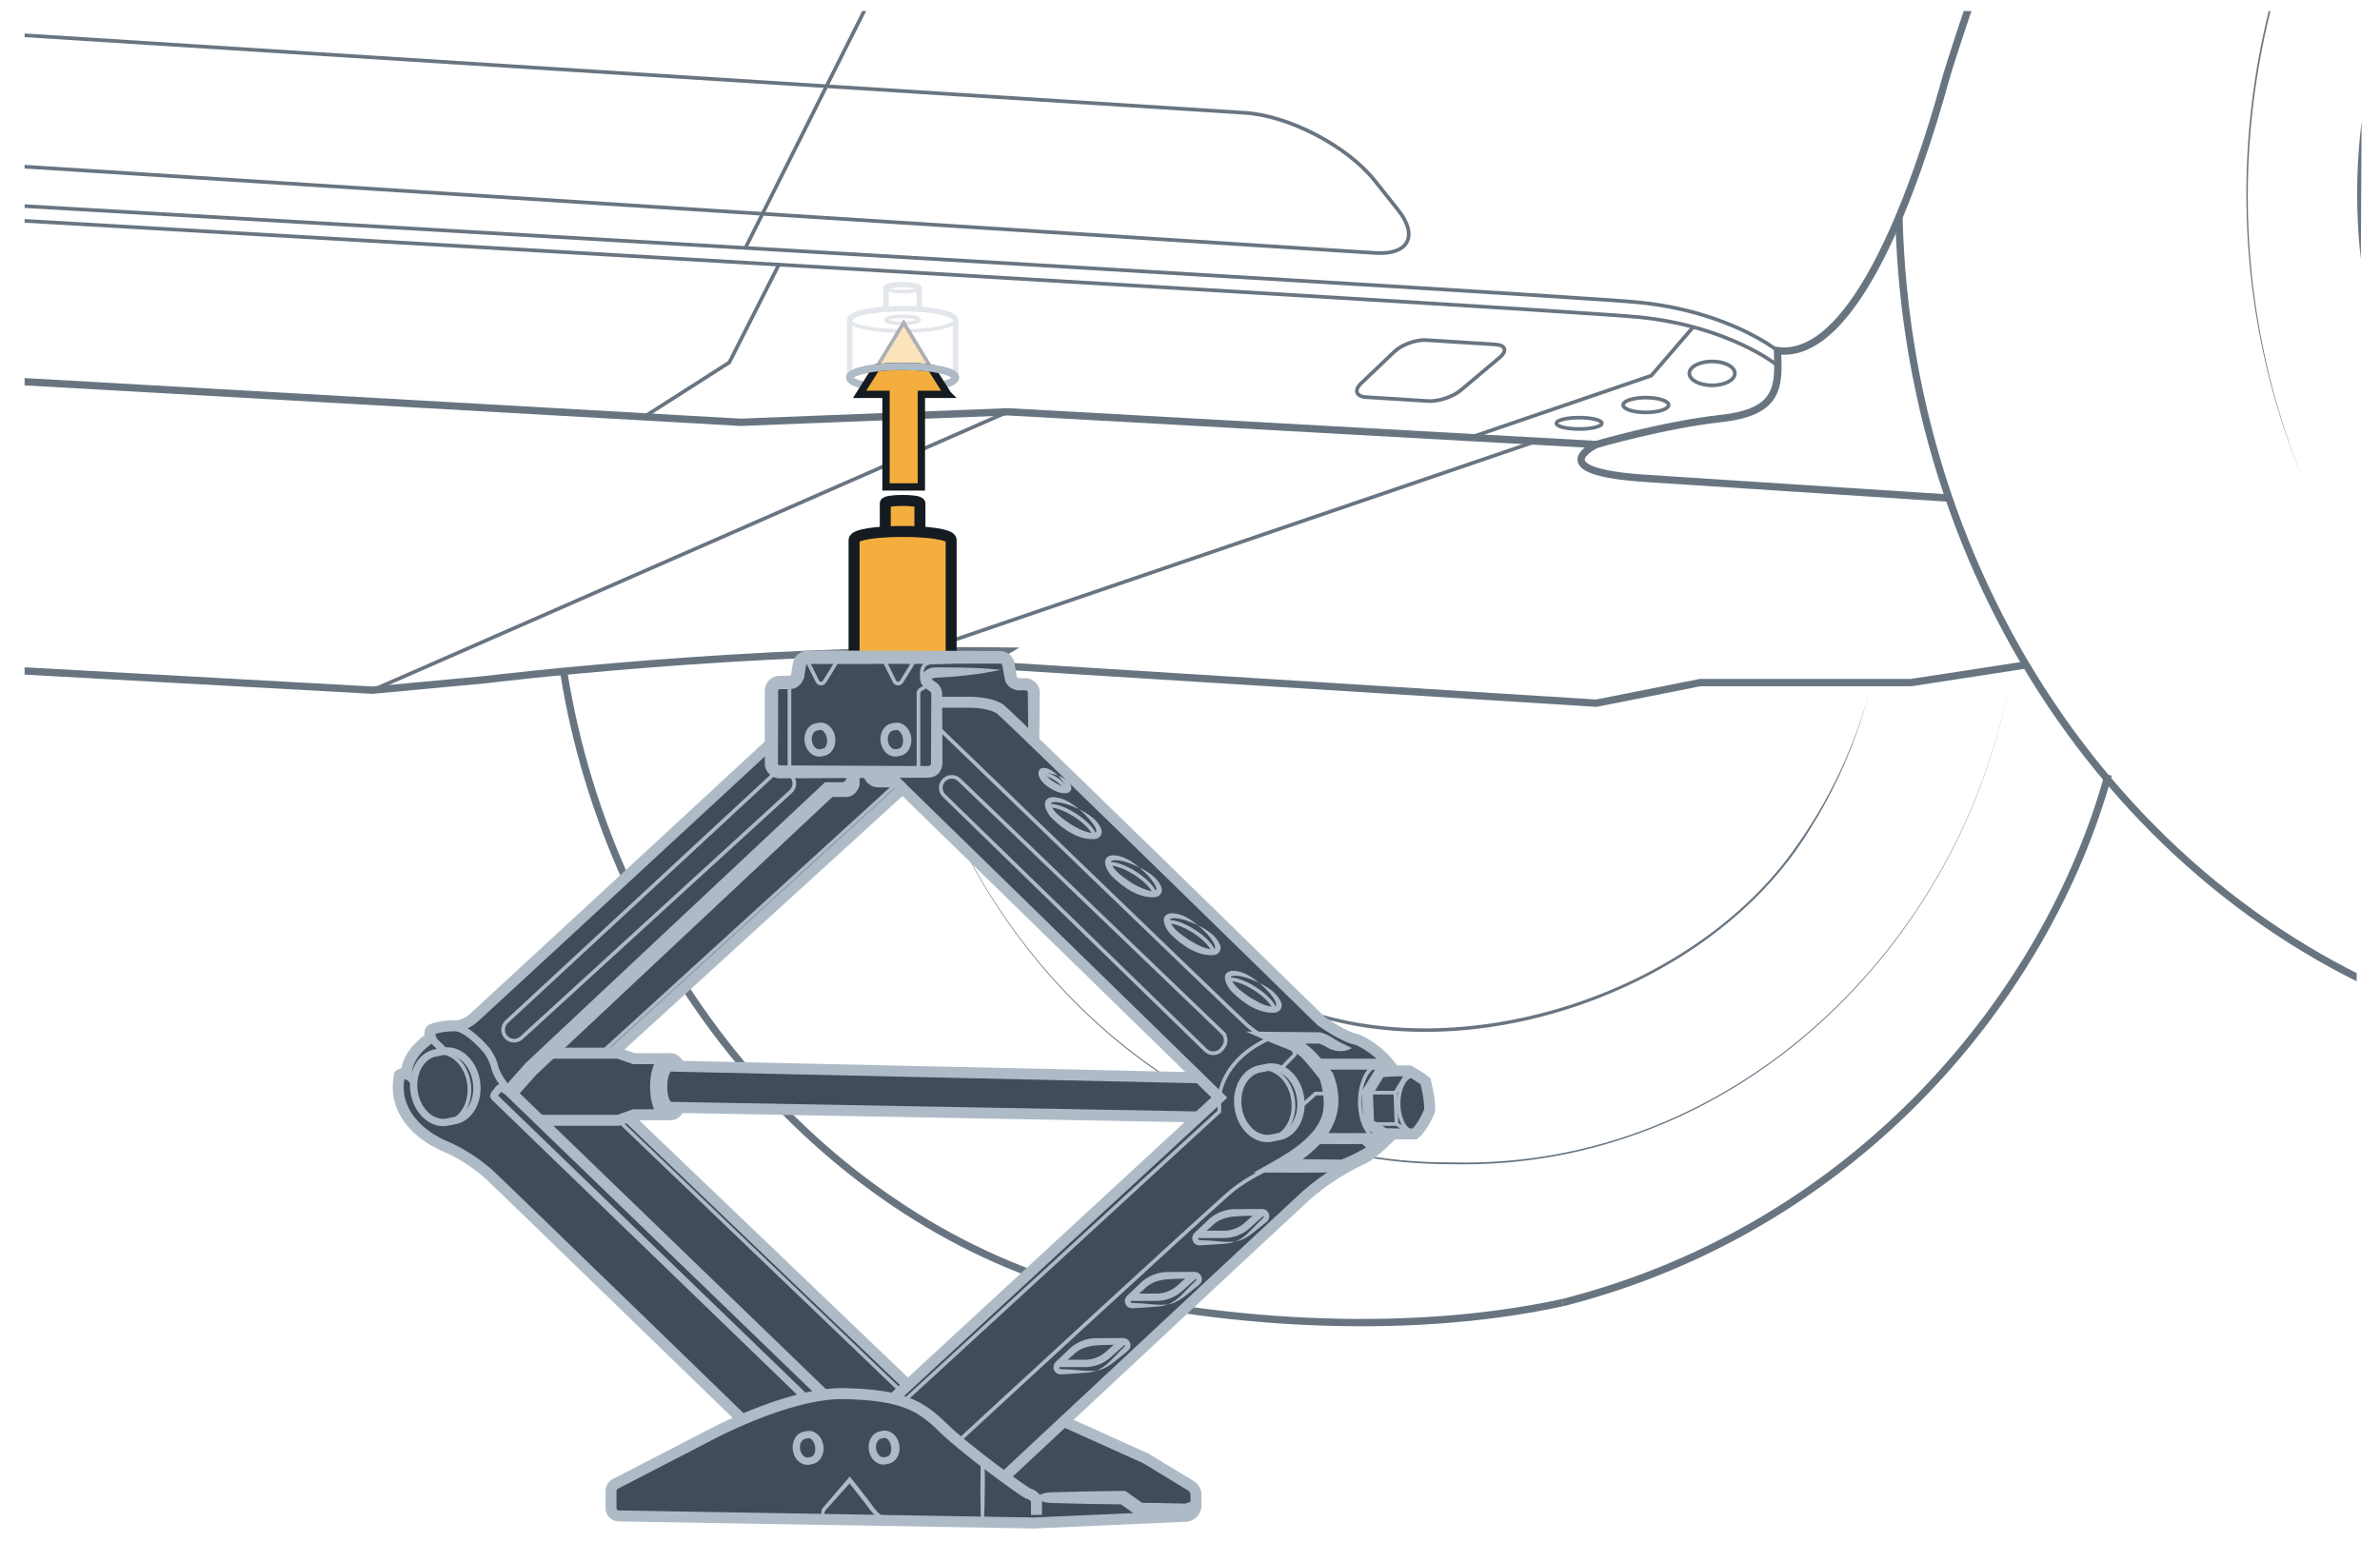 <?xml version="1.0" encoding="UTF-8"?><svg xmlns="http://www.w3.org/2000/svg" width="325" height="210.664" xmlns:xlink="http://www.w3.org/1999/xlink" viewBox="0 0 325 210.664"><defs><clipPath id="uuid-1994374b-814c-45f0-80f3-7412c167d045"><polygon points="-334.688 196.922 -15.282 196.922 -15.282 1.751 -333.53 1.751 -334.688 196.922" style="fill:none;"/></clipPath><clipPath id="uuid-0b61b290-09d1-4baa-8aa1-d89f3df76a48"><polygon points="321.418 201.917 3.36 201.917 3.36 1.501 322.576 1.501 321.418 201.917" style="fill:none;"/></clipPath></defs><g id="uuid-78422011-47ae-4529-8a99-f5e6858f307b"><g style="clip-path:url(#uuid-1994374b-814c-45f0-80f3-7412c167d045);"><path d="m-230.949,46.177s6.446-5.226,18.466-6.446c12.02-1.219,264.582-15.679,264.582-15.679" style="fill:none; stroke:#687581; stroke-miterlimit:10; stroke-width:.5px;"/><path d="m-230.949,48.147s6.446-5.226,18.466-6.446S52.099,26.023,52.099,26.023" style="fill:none; stroke:#687581; stroke-miterlimit:10; stroke-width:.5px;"/><path d="m47.785,24.052c-8.362-10.104-12.899-28.007-14.115-41.354,0,0,3.495-5.22,9.24-8.413,0,0-3.139-17.371-4.533-22.738" style="fill:none; stroke:#687581; stroke-miterlimit:10; stroke-width:.5px;"/><polyline points="-206.728 58.723 -128.098 54.351 -92.378 55.752 55.453 47.375" style="fill:none; stroke:#687581; stroke-miterlimit:10;"/><path d="m-88.456,55.53l-26.413,4.868c-.349.064-.373.556-.031.653l12.806,3.631c.363.103.306.635-.071.658l-44.3,2.776c-.385.024-.432.572-.057.662l55.689,13.313c.029.007.06.01.09.009l58.162-2.023c.03-.001.06.002.089.009l14.946,3.526c.025.006.051.009.077.009h60.071s11.482,0,11.482,0" style="fill:none; stroke:#687581; stroke-miterlimit:10; stroke-width:.5px;"/><path d="m21.496,83.622l-6.585,4.728-58.084,3.208-15.164-1.412s-34.848-4.315-69.53-3.817l3.153,1.825-82.021,5.144-13.894-2.758h-28.21s-15.333-2.359-15.333-2.359" style="fill:none; stroke:#687581; stroke-miterlimit:10;"/><path d="m44.244.53l-219.738,13.961c-5.871.373-13.673,4.443-17.337,9.045l-3.139,3.942c-2.74,3.441-1.391,6.027,2.999,5.747L47.544,17.86" style="fill:none; stroke:#687581; stroke-miterlimit:10; stroke-width:.5px;"/></g><g style="clip-path:url(#uuid-0b61b290-09d1-4baa-8aa1-d89f3df76a48);"><g style="opacity:.35;"><path d="m130.485,43.685c0,.845-3.238,1.53-7.231,1.53s-7.231-.685-7.231-1.53" style="fill:none; stroke:#aebbc7; stroke-miterlimit:10; stroke-width:.5px;"/><ellipse cx="123.253" cy="43.685" rx="2.27" ry=".48" style="fill:none; stroke:#aebbc7; stroke-miterlimit:10; stroke-width:.5px;"/><path d="m125.524,39.351c0,.265-1.016.48-2.27.48s-2.27-.215-2.27-.48" style="fill:none; stroke:#aebbc7; stroke-miterlimit:10; stroke-width:.5px;"/><path d="m120.983,42.232v-2.881c0-.265,1.016-.48,2.27-.48s2.27.215,2.27.48v2.881" style="fill:none; stroke:#aebbc7; stroke-miterlimit:10; stroke-width:.75px;"/><path d="m116.022,51.572v-7.887c0-.845,3.238-1.53,7.231-1.53s7.231.685,7.231,1.53v7.887" style="fill:none; stroke:#aebbc7; stroke-miterlimit:10; stroke-width:.75px;"/><path d="m127.167,50.284c-1.127-.161-2.468-.247-3.916-.247-1.309,0-2.543.075-3.594.204l3.744-6.158,3.766,6.201Z" style="fill:#f4ae3d; stroke:#141b21; stroke-miterlimit:10; stroke-width:.5px;"/></g><path d="m147.53,176.12c17.407,4.287,43.229,6.704,65.871,1.784" style="fill:none; stroke:#687581; stroke-miterlimit:10;"/><path d="m314.328,65.028c-12.941-31.098-9.189-68.692,10.387-96.214,6.494-9.15,14.665-17.07,24.055-23.211-9.33,6.215-17.445,14.161-23.919,23.307-19.446,27.558-23.208,64.971-10.522,96.118h0Z" style="fill:#687581;"/><path d="m352.468,143.013c-.047,0-.109-.016-.156-.016-4.731-.654-9.354-1.665-13.867-2.988-.016-.016-.031-.016-.047-.016-44.681-13.093-77.811-57.351-79.089-110.344" style="fill:none; stroke:#687581; stroke-miterlimit:10;"/><path d="m457.773,26.47c0,40.217-30.309,72.82-67.697,72.82-37.388,0-67.697-32.603-67.697-72.82s30.309-72.82,67.697-72.82,67.697,32.603,67.697,72.82Z" style="fill:none; stroke:#687581; stroke-miterlimit:10;"/><path d="m123.452,90.803c5.718,36.682,36.63,68.185,74.839,67.953,38.353.941,69.741-29.554,76.234-66.317-6.423,36.839-37.814,67.426-76.237,66.566-38.264.152-69.197-31.45-74.836-68.202h0Z" style="fill:#687581;"/><path d="m138.715,92.536c4.724,19.492,18.467,37.038,37.295,44.516,22.386,9.007,53.341-.68,67.915-19.601,5.084-6.665,8.898-14.282,11.176-22.361-1.749,6.482-4.472,12.708-8.08,18.385-13.439,21.981-47.178,33.785-71.167,23.962-18.866-7.58-32.689-25.243-37.139-44.901h0Z" style="fill:#687581;"/><path d="m213.402,177.904c40.432-10.274,66.245-42.193,74.488-72.086" style="fill:none; stroke:#687581; stroke-miterlimit:10;"/><path d="m76.963,91.688c6.344,39.992,34.502,74.348,70.567,84.432.043.014.072.014.115.029,4.618,1.28,9.365,2.201,14.227,2.733h.043" style="fill:none; stroke:#687581; stroke-miterlimit:10;"/><path d="m297.518-78.943c-4.806,13.528-28.446,77.529-32.006,90.345s-11.926,37.914-22.784,36.49c.178,4.806.356,8.366-7.654,9.256-8.01.89-17.088,3.56-17.088,3.56,0,0-7.774,3.679,6.764,4.628,11.409.744,41.387,2.694,41.387,2.694" style="fill:none; stroke:#687581; stroke-miterlimit:10;"/><path d="m242.728,47.892s-6.586-5.34-18.868-6.586c-12.282-1.246-270.34-16.02-270.34-16.02" style="fill:none; stroke:#687581; stroke-miterlimit:10; stroke-width:.5px;"/><path d="m242.728,49.905s-6.586-5.34-18.868-6.586c-12.282-1.246-270.34-16.02-270.34-16.02" style="fill:none; stroke:#687581; stroke-miterlimit:10; stroke-width:.5px;"/><polyline points="106.358 36.143 99.586 49.503 87.959 56.929" style="fill:none; stroke:#687581; stroke-miterlimit:10; stroke-width:.5px;"/><polyline points="231.219 44.66 225.488 51.305 200.771 59.754" style="fill:none; stroke:#687581; stroke-miterlimit:10; stroke-width:.5px;"/><polyline points="217.98 60.711 137.639 56.244 101.142 57.676 -49.906 49.116" style="fill:none; stroke:#687581; stroke-miterlimit:10;"/><path d="m-15.21,86.152l6.728,4.831,59.347,3.278,15.494-1.443s35.606-4.408,71.043-3.9l-3.222,1.865,83.806,5.256,14.196-2.818h28.824l15.666-2.41" style="fill:none; stroke:#687581; stroke-miterlimit:10;"/><line x1="209.805" y1="60.257" x2="124.673" y2="89.32" style="fill:none; stroke:#687581; stroke-miterlimit:10; stroke-width:.5px;"/><line x1="50.866" y1="94.261" x2="137.639" y2="56.244" style="fill:none; stroke:#687581; stroke-miterlimit:10; stroke-width:.5px;"/><path d="m-54.522,1.143l224.519,14.265c5.999.381,13.97,4.54,17.714,9.242l3.207,4.027c2.8,3.516,1.421,6.158-3.065,5.872L-57.893,18.85" style="fill:none; stroke:#687581; stroke-miterlimit:10; stroke-width:.5px;"/><path d="m204.218,47.042c1.376.086,1.639.883.584,1.771l-5.35,4.501c-1.055.888-3.045,1.544-4.421,1.458l-8.478-.531c-1.376-.086-1.685-.935-.687-1.886l4.552-4.334c.999-.951,2.942-1.659,4.318-1.572l9.482.594Z" style="fill:none; stroke:#687581; stroke-miterlimit:10; stroke-width:.5px;"/><polyline points="101.789 33.862 122.775 -8.009 121.824 -16.01 138.652 -42.118" style="fill:none; stroke:#687581; stroke-miterlimit:10; stroke-width:.5px;"/><ellipse cx="233.796" cy="50.996" rx="3.107" ry="1.633" style="fill:none; stroke:#687581; stroke-miterlimit:10; stroke-width:.5px;"/><ellipse cx="224.751" cy="55.314" rx="3.107" ry="1.01" style="fill:none; stroke:#687581; stroke-miterlimit:10; stroke-width:.5px;"/><ellipse cx="215.638" cy="57.815" rx="3.107" ry=".775" style="fill:none; stroke:#687581; stroke-miterlimit:10; stroke-width:.5px;"/><ellipse cx="123.253" cy="51.572" rx="7.231" ry="1.53" style="fill:none; stroke:#aebbc7; stroke-miterlimit:10;"/></g><path d="m129.42,53.857h-3.605v12.645h-4.828v-12.645h-3.605l2.274-3.616c1.051-.129,2.285-.204,3.594-.204,1.448,0,2.789.086,3.916.247l2.253,3.573Z" style="fill:#f4ae3d; stroke:#141b21; stroke-miterlimit:10;"/></g><g id="uuid-16e37f50-907e-473f-81b4-20ebfb4324f2"><path d="m125.617,72.514v-3.763c0-.272-1.182-.408-2.364-.408s-2.364.136-2.364.408v3.9" style="fill:#f4ae3d; stroke:#141b21; stroke-miterlimit:10; stroke-width:1.5px;"/><path d="m129.884,73.734v16.038h-13.257v-16.038c0-1.535,13.257-1.535,13.257,0Z" style="fill:#f4ae3d; stroke:#141b21; stroke-miterlimit:10; stroke-width:1.5px;"/><path d="m194.667,147.688c-.796-.67-2.204-1.434-2.204-1.434h-2.091c-2.024-3.093-5.031-4.268-5.031-4.268-1.712-.246-4.905-2.516-4.905-2.516,0,0-28.036-27.432-39.266-38.271v-6.604c0-.631-.511-1.142-1.142-1.142h-.903c-.558,0-1.029-.405-1.122-.956l-.299-1.772c-.013-.06-.027-.113-.046-.159-.14-.471-.571-.796-1.075-.796h-26.29c-.557,0-1.032.405-1.122.962l-.245,1.52c-.089.55-.564.956-1.122.956h-1.327c-.631,0-1.142.511-1.142,1.142v7.109s-39.173,36.24-40.594,37.507c-1.42,1.268-2.555,1.135-2.555,1.135-.292-.007-.571.007-.836.02-1.175.073-2.064.312-2.423.504-.431.239-.126,1.089-.126,1.089-2.449,1.666-3.325,3.604-3.325,4.958-.564-.193-.923.139-.923.139-1.221,5.828,4.195,8.914,6.173,9.73,1.985.816,4.427,2.33,6.292,4.075,1.852,1.732,33.797,32.735,34.341,33.266-3.08,1.334-5.223,2.522-5.223,2.522l-12.126,6.266c-.353.183-.578.551-.578.949v2.35c0,.584.471,1.059,1.055,1.069l28.414.485h.007l8.456.139h.026s12.763.219,12.763.219l7.016.119.412-.02,20.35-.896c.777-.034,1.387-.677,1.387-1.454v-1.473c0-.511-.267-.98-.697-1.241l-6.179-3.75-11.171-5.038c2.788-2.608,6.073-5.675,9.471-8.841,3.067-2.861,6.219-5.808,9.186-8.575,3.558-3.319,6.85-6.385,9.379-8.748,2.535-2.356,4.314-4.009,4.858-4.507,1.646-1.507,3.478-2.755,5.031-3.677,1.162-.684,2.164-1.188,2.821-1.473,1.533-.677,4.175-3.438,4.175-3.438h3.007c.239-.206.474-.462.684-.743.272-.365.518-.77.717-1.142.392-.71.624-1.308.624-1.308.119-1.288-.558-3.989-.558-3.989Zm-103.084-3.1h-.372s-4.646,0-4.646,0l-2.137-.75h-.816s39.645-36.153,39.645-36.153l40.487,39.518-70.953-1.573c-.279-.631-.684-1.042-1.208-1.042Zm-5.861,7.958l.843-.292h5.018c.511,0,.909-.392,1.188-.996l70.866,1.288-39.664,36.618-38.251-36.618Z" style="fill:#404d59;"/><path d="m140.419,101.202l-.062-6.558c.008-.231-.121-.327-.271-.363-.144-.012-.523,0-.676-.002-.718.12-1.838-.381-2.114-1.235-.163-.513-.254-1.245-.352-1.78-.049-.18-.023-.57-.269-.625-.047-.011-.035-.013-.134-.014l-.41.002c-6.691.039-17.802.063-24.594.054,0,0-.82,0-.82,0h-.41c-.137.002-.218.078-.241.214-.039.25-.153.953-.195,1.214.002.745-.687,1.81-1.614,1.957-.857.112-1.075.027-1.793.055-.055.003-.105.022-.146.063-.04.04-.062.089-.067.143v.747c.013,2.364-.011,5.843-.016,8.198,0,0-.004.82-.004.82,0,0,0,.189,0,.189,0,0,.003.045.003.045.006.028.016.055.031.081.101.116.088.115.286.124,0,0,.41.002.41.002,1.01.002,3.865.02,4.919.023,1.186-.003,14.244.084,14.978.059.383-.142.247-.373.276-.869,0-.505.01-1.933.011-2.459,0,0,.03-6.536.03-6.536-.03-.245-.026-.217-.668-.675-.328-.196-.746-.766-.719-1.19-.093-1.005.928-1.711,1.765-1.72.676-.038,1.841.01,2.499-.006,2.184.018,4.375.071,6.577.329-2.948.627-5.958.947-8.944,1.082-.228.038-.415.083-.443.23,0,.008.009.007-.02-.034.243.259.47.282.926.717.31.328.493.771.506,1.221l.032,6.581c-.017.523.023,1.949.011,2.459.073.635-.102,1.703-.835,2.124-.696.535-2.072.287-2.864.346,0,0-13.117.061-13.117.061,0,0-3.279.015-3.279.015-.165-.018-1.879.022-2.049.009-1.058.073-2.132-.889-2.108-1.989-.018-3.129-.034-6.993-.012-10.13.065-1.001.937-1.853,1.94-1.884,0,0,.866-.004.866-.004.735.005.646.006.749-.095.03.103.132-.713.217-1.19.068-.352.093-.755.295-1.084.417-.809,1.353-1.151,2.218-1.065,0,0,.82,0,.82,0,4.353,0,15.469.003,19.675.029,0,0,3.279.017,3.279.017l1.64.008c.815-.076,1.754.217,2.166.993.204.306.248.723.307,1.076.071.389.158,1.063.239,1.441.155.233.119.189.566.201,0,0,.41.002.41.002,1.132-.127,2.238.892,2.161,2.012,0,0-.062,6.558-.062,6.558h-1.5Z" style="fill:#aebbc7;"/><path d="m127.916,95.908h4.602s2.822,0,4.111.982c1.288.982,43.807,42.58,43.807,42.58,0,0,3.19,2.27,4.908,2.516,0,0,3.006,1.174,5.031,4.268h2.086s1.411.763,2.209,1.438c0,0,.675,2.7.552,3.988,0,0-.859,2.209-2.025,3.19h-3.006s-2.638,2.761-4.172,3.436-4.97,2.516-7.853,5.154-40.985,38.224-40.985,38.224" style="fill:none; stroke:#aebbc7; stroke-miterlimit:10; stroke-width:1.5px;"/><path d="m145.269,194.13l11.177,5.038,6.173,3.748c.434.263.699.734.699,1.241v1.475c0,.777-.612,1.416-1.388,1.451l-20.761.92-56.682-.964c-.584-.01-1.052-.486-1.052-1.07v-2.345c0-.4.223-.767.579-.951l12.121-6.266s11.289-6.258,19.204-6.074c7.915.184,10.402,1.657,13.453,4.663,3.051,3.006,11.15,8.835,11.579,8.958s1.166.491,1.166,1.166v1.779" style="fill:none; stroke:#aebbc7; stroke-miterlimit:10; stroke-width:1.5px;"/><polyline points="121.961 191.022 166.508 149.9 123.253 107.688 83.557 143.887" style="fill:none; stroke:#aebbc7; stroke-miterlimit:10; stroke-width:1.5px;"/><line x1="122.505" y1="106.972" x2="82.249" y2="143.682" style="fill:none; stroke:#aebbc7; stroke-miterlimit:10; stroke-width:.5px;"/><path d="m116.627,105.418v1.718s-.307.957-1.043.957h-2.209s-40.678,38.161-40.678,38.161l-2.761,3.102,42.578,41.148" style="fill:none; stroke:#aebbc7; stroke-miterlimit:10; stroke-width:1.5px;"/><path d="m116.114,105.294v1.082s-.307.957-1.043.957h-2.209s-40.678,38.161-40.678,38.161l-2.761,3.102" style="fill:none; stroke:#aebbc7; stroke-miterlimit:10;"/><path d="m109.918,190.827l-42.39-40.967c-.107-.103-.118-.27-.027-.387l.609-.778c.085-.109.235-.142.359-.08l1.468.74c-1.501-1.45-2.199-2.802-2.419-3.753s-.974-2.039-.974-2.039c0,0-1.069-1.317-2.438-2.354-1.369-1.037-2.754-1.09-2.754-1.09" style="fill:none; stroke:#aebbc7; stroke-miterlimit:10;"/><line x1="123.976" y1="189.162" x2="85.725" y2="152.547" style="fill:none; stroke:#aebbc7; stroke-miterlimit:10; stroke-width:1.5px;"/><line x1="122.997" y1="189.974" x2="84.431" y2="153.006" style="fill:none; stroke:#aebbc7; stroke-miterlimit:10; stroke-width:.5px;"/><path d="m92.769,151.259c-.278.604-.672.993-1.183.993h-5.023s-2.131.753-2.131.753h-10.717" style="fill:none; stroke:#aebbc7; stroke-miterlimit:10; stroke-width:1.5px;"/><path d="m92.79,145.628c-.28-.63-.682-1.038-1.205-1.038h-5.023s-2.131-.753-2.131-.753h-9.156" style="fill:none; stroke:#aebbc7; stroke-miterlimit:10; stroke-width:1.5px;"/><path d="m91.212,152.252c-2.26,0-2.26-7.662,0-7.662" style="fill:none; stroke:#aebbc7; stroke-miterlimit:10; stroke-width:1.5px;"/><path d="m163.64,152.547l-72.029-1.309c-1.663,0-1.663-5.636,0-5.636l72.131,1.598" style="fill:none; stroke:#aebbc7; stroke-miterlimit:10; stroke-width:1.5px;"/><path d="m101.365,193.887s-32.481-31.521-34.345-33.269c-1.864-1.747-4.31-3.262-6.291-4.077-1.98-.815-7.397-3.903-6.174-9.727,0,0,.357-.335.925-.138,0-1.354.874-3.298,3.32-4.958,0,0-.306-.852.131-1.092s1.682-.546,3.255-.524c0,0,1.136.131,2.556-1.136,1.42-1.267,40.597-37.505,40.597-37.505" style="fill:none; stroke:#aebbc7; stroke-miterlimit:10; stroke-width:1.5px;"/><line x1="107.803" y1="93.208" x2="107.803" y2="105.418" style="fill:none; stroke:#aebbc7; stroke-miterlimit:10; stroke-width:.5px;"/><path d="m110.35,90.494l1.275,2.566c.189.38.72.408.948.05.635-1,1.622-2.572,1.578-2.616" style="fill:none; stroke:#aebbc7; stroke-miterlimit:10; stroke-width:.5px;"/><path d="m120.871,90.494l1.275,2.566c.189.38.72.408.948.05.635-1,1.622-2.572,1.578-2.616" style="fill:none; stroke:#aebbc7; stroke-miterlimit:10; stroke-width:.5px;"/><path d="m125.422,105.418v-10.883s.109-.306.481-.481.59-.306.328-.546-.347-.633-.347-1.027c0-.393-.221-1.879,1.22-1.988s9.349-.306,9.349-.306c0,0,1.133-.194,1.254.536" style="fill:none; stroke:#aebbc7; stroke-miterlimit:10; stroke-width:.5px;"/><path d="m127.916,99.188s41.215,39.821,42.482,40.913,2.687,1.813,4.15,2.359,2.556.786,3.844,2.294c1.289,1.507,2.031,2.49,2.031,2.49,0,0,1.638,4.259-.546,7.252-2.184,2.993-7.055,5.286-7.055,5.286h10.378" style="fill:none; stroke:#aebbc7; stroke-miterlimit:10; stroke-width:.5px;"/><path d="m186.776,154.948l.717.542c2.786,1.986-2.394,3.833-3.866,4.548-4.034.205-8.394.089-12.462.112,3.574-2.059,9.471-4.672,9.69-9.404.057-1.119-.134-2.36-.484-3.404l.123.221-1.385-1.731c-1.239-1.998-3.219-2.475-5.275-3.333,0,0-3.711-1.608-3.711-1.608l4.052.039,6.009.057c.582.079,1.254.425,1.763.748.851.576,1.615.896,2.671,1.402-.961.613-2.223.525-3.217.021-.464-.298-.903-.522-1.432-.672,0,0,.215.031.215.031,0,0-6.009.057-6.009.057l.341-1.569c.67.272,1.31.53,2.051.777,2.385.62,3.963,3.022,5.452,4.782,2.493,6.414-1.573,10.513-6.856,13.492,0,0-.431-1.745-.431-1.745,2.865-.008,5.731.036,8.597.069l-.297.053c.972-.352,1.952-.856,2.873-1.352.307-.169.6-.333.828-.539.031-.025.033-.073-.002.093-.024.182.098.321.096.301-.164-.14-.679-.57-.853-.718,0,0,.801-1.268.801-1.268h0Z" style="fill:#aebbc7;"/><polyline points="190.375 146.253 188.463 146.391 186.723 149.231 186.89 153.512 189.052 154.823 190.191 154.869" style="fill:none; stroke:#aebbc7; stroke-miterlimit:10; stroke-width:1.5px;"/><polyline points="192.277 146.391 190.538 149.231 190.705 153.512 192.867 154.823" style="fill:none; stroke:#aebbc7; stroke-miterlimit:10; stroke-width:.5px;"/><path d="m189.577,146.253s-.371-.889-1.791-.911-7.913-.003-7.913-.003" style="fill:none; stroke:#aebbc7; stroke-miterlimit:10; stroke-width:1.5px;"/><path d="m189.052,154.823s-.524.655-1.332.677-8.079,0-8.079,0" style="fill:none; stroke:#aebbc7; stroke-miterlimit:10; stroke-width:1.5px;"/><ellipse cx="192.995" cy="150.711" rx="2.009" ry="3.805" style="fill:none; stroke:#aebbc7; stroke-miterlimit:10; stroke-width:.5px;"/><path d="m188.339,155.51c-1.462,0-2.647-2.244-2.647-5.012s1.185-5.012,2.647-5.012" style="fill:none; stroke:#aebbc7; stroke-miterlimit:10; stroke-width:.5px;"/><line x1="186.723" y1="149.231" x2="190.538" y2="149.231" style="fill:none; stroke:#aebbc7; stroke-miterlimit:10; stroke-width:.5px;"/><line x1="186.89" y1="153.512" x2="190.705" y2="153.512" style="fill:none; stroke:#aebbc7; stroke-miterlimit:10; stroke-width:.5px;"/><path d="m172.823,159.781s-2.406,1.12-4.437,2.704c-2.031,1.584-37.528,34.359-37.528,34.359" style="fill:none; stroke:#aebbc7; stroke-miterlimit:10; stroke-width:.5px;"/><path d="m123.376,191.421l43.132-39.618v-1.903s.1-4.955,6.69-8.009" style="fill:none; stroke:#aebbc7; stroke-miterlimit:10; stroke-width:.5px;"/><path d="m173.469,155.466c-2.074.282-4.045-1.619-4.402-4.245-.357-2.626,1.035-4.984,3.11-5.266l1.022-.203c2.074-.282,4.045,1.619,4.402,4.245.357,2.626-1.035,4.984-3.11,5.266l-1.022.203Z" style="fill:none; stroke:#aebbc7; stroke-miterlimit:10;"/><path d="m172.177,145.955c2.074-.282,4.045,1.619,4.402,4.245.357,2.626-1.035,4.984-3.11,5.266" style="fill:none; stroke:#aebbc7; stroke-miterlimit:10; stroke-width:.5px;"/><path d="m60.94,153.278c-2.074.282-4.045-1.619-4.402-4.245-.357-2.626,1.035-4.984,3.11-5.266l1.022-.203c2.074-.282,4.045,1.619,4.402,4.245s-1.035,4.984-3.11,5.266l-1.022.203Z" style="fill:none; stroke:#aebbc7; stroke-miterlimit:10;"/><path d="m59.648,143.767c2.074-.282,4.045,1.619,4.402,4.245.357,2.626-1.035,4.984-3.11,5.266" style="fill:none; stroke:#aebbc7; stroke-miterlimit:10; stroke-width:.5px;"/><path d="m122.392,102.825c-.774.105-1.51-.604-1.644-1.585s.387-1.861,1.161-1.966l.382-.076c.774-.105,1.51.604,1.644,1.585s-.387,1.861-1.161,1.966l-.382.076Z" style="fill:none; stroke:#aebbc7; stroke-miterlimit:10;"/><path d="m121.909,99.274c.774-.105,1.51.604,1.644,1.585s-.387,1.861-1.161,1.966" style="fill:none; stroke:#aebbc7; stroke-miterlimit:10; stroke-width:.5px;"/><path d="m120.778,199.523c-.774.105-1.51-.604-1.644-1.585s.387-1.861,1.161-1.966l.382-.076c.774-.105,1.51.604,1.644,1.585.133.981-.387,1.861-1.161,1.966l-.382.076Z" style="fill:none; stroke:#aebbc7; stroke-miterlimit:10;"/><path d="m120.295,195.972c.774-.105,1.51.604,1.644,1.585.133.981-.387,1.861-1.161,1.966" style="fill:none; stroke:#aebbc7; stroke-miterlimit:10; stroke-width:.5px;"/><path d="m110.401,199.556c-.774.105-1.51-.604-1.644-1.585s.387-1.861,1.161-1.966l.382-.076c.774-.105,1.51.604,1.644,1.585.133.981-.387,1.861-1.161,1.966l-.382.076Z" style="fill:none; stroke:#aebbc7; stroke-miterlimit:10;"/><path d="m109.918,196.005c.774-.105,1.51.604,1.644,1.585.133.981-.387,1.861-1.161,1.966" style="fill:none; stroke:#aebbc7; stroke-miterlimit:10; stroke-width:.5px;"/><path d="m112.015,102.825c-.774.105-1.51-.604-1.644-1.585s.387-1.861,1.161-1.966l.382-.076c.774-.105,1.51.604,1.644,1.585s-.387,1.861-1.161,1.966l-.382.076Z" style="fill:none; stroke:#aebbc7; stroke-miterlimit:10;"/><path d="m111.532,99.274c.774-.105,1.51.604,1.644,1.585s-.387,1.861-1.161,1.966" style="fill:none; stroke:#aebbc7; stroke-miterlimit:10; stroke-width:.5px;"/><polyline points="177.647 151.138 179.64 149.355 180.845 149.355" style="fill:none; stroke:#aebbc7; stroke-miterlimit:10; stroke-width:.5px;"/><polyline points="174.893 146.001 176.806 144.031 176.634 143.299" style="fill:none; stroke:#aebbc7; stroke-miterlimit:10; stroke-width:.5px;"/><path d="m166.912,141l-35.911-34.484c-.62-.596-1.614-.547-2.173.107h0c-.513.599-.472,1.494.093,2.044l35.714,34.762c.659.641,1.735.542,2.265-.209l.197-.278c.427-.604.348-1.43-.186-1.942Z" style="fill:none; stroke:#aebbc7; stroke-miterlimit:10; stroke-width:.5px;"/><path d="m105.695,105.693l-36.511,33.848c-.631.585-.64,1.579-.02,2.175h0c.569.547,1.464.558,2.046.025l36.777-33.636c.678-.62.642-1.7-.077-2.273l-.266-.212c-.578-.461-1.407-.43-1.949.073Z" style="fill:none; stroke:#aebbc7; stroke-miterlimit:10; stroke-width:.5px;"/><path d="m171.931,134.217c-1.018-.456-2.065-.9-3.167-.96-.331-.022-.678.083-.685.178.17,1.168,1.635,2.09,2.58,2.76,1.001.58,2.45,1.53,3.581,1.201.083-.045.036-.404-.123-.696-.511-.978-1.349-1.746-2.186-2.484,1.199.615,2.539,1.417,3.042,2.757.064.225.103.541-.077.845-.184.301-.489.423-.725.477-2.266.197-4.338-1.27-5.891-2.778-.756-.718-1.772-2.62-.119-2.924,1.428-.098,2.713.787,3.77,1.622h0Z" style="fill:#aebbc7;"/><path d="m174.088,137.886c-.185-.765-1.226-1.894-2.692-2.837s-2.923-1.421-3.7-1.271" style="fill:none; stroke:#aebbc7; stroke-miterlimit:10; stroke-width:.5px;"/><path d="m163.58,126.36c-1.018-.456-2.065-.9-3.167-.96-.331-.022-.678.083-.685.178.17,1.168,1.635,2.09,2.58,2.76,1.001.58,2.45,1.53,3.581,1.201.083-.045.036-.404-.123-.696-.511-.978-1.349-1.746-2.186-2.484,1.199.615,2.538,1.417,3.042,2.757.064.225.103.541-.077.845-.184.301-.489.423-.725.477-2.266.197-4.338-1.27-5.891-2.778-.756-.718-1.772-2.62-.119-2.924,1.428-.099,2.713.787,3.77,1.622h0Z" style="fill:#aebbc7;"/><path d="m165.737,130.029c-.185-.765-1.226-1.894-2.692-2.837-1.466-.943-2.923-1.421-3.7-1.271" style="fill:none; stroke:#aebbc7; stroke-miterlimit:10; stroke-width:.5px;"/><path d="m155.563,118.446c-1.018-.456-2.065-.9-3.167-.96-.331-.022-.678.083-.686.178.171,1.168,1.635,2.089,2.58,2.76,1.209.852,5.267,2.621,2.865-.384-.454-.585-1.019-1.088-1.592-1.595,1.199.615,2.538,1.417,3.042,2.757.064.225.103.541-.077.845-.184.301-.489.423-.725.477-2.266.197-4.338-1.27-5.891-2.778-.756-.718-1.772-2.62-.119-2.924,1.428-.099,2.713.787,3.77,1.622h0Z" style="fill:#aebbc7;"/><path d="m157.721,122.115c-.185-.765-1.226-1.894-2.692-2.837-1.466-.943-2.923-1.421-3.7-1.271" style="fill:none; stroke:#aebbc7; stroke-miterlimit:10; stroke-width:.5px;"/><path d="m147.35,110.506c-1.018-.456-2.065-.9-3.167-.96-.331-.022-.678.083-.686.178.17,1.168,1.635,2.09,2.58,2.76.894.568,1.874,1.088,2.908,1.269,2.119.333-1.082-2.849-1.636-3.247,1.199.614,2.538,1.417,3.042,2.757.064.225.103.541-.076.845-.185.301-.489.423-.725.477-2.266.197-4.338-1.27-5.891-2.778-.756-.717-1.772-2.62-.119-2.924,1.428-.099,2.713.787,3.77,1.622h0Z" style="fill:#aebbc7;"/><path d="m149.508,114.175c-.185-.765-1.226-1.894-2.692-2.837s-2.923-1.421-3.7-1.271" style="fill:none; stroke:#aebbc7; stroke-miterlimit:10; stroke-width:.5px;"/><path d="m144.476,105.926c-.562-.18-1.527-.484-1.923-.324.051-.1.042.025.141.146.551.689,1.394,1.221,2.202,1.57.164.07.332.126.481.154.151.04.261-.022.19.068-.008.117.031-.055-.045-.201-.232-.532-.647-.96-1.046-1.413.765.28,2.163,1.018,1.747,2.036-.326.437-.699.375-.935.382-.708-.048-1.331-.356-1.913-.707-2.824-1.745-1.478-4.183,1.101-1.712h0Z" style="fill:#aebbc7;"/><path d="m145.637,107.901c-.1-.412-.66-1.019-1.449-1.527s-1.573-.765-1.991-.684" style="fill:none; stroke:#aebbc7; stroke-miterlimit:10; stroke-width:.5px;"/><path d="m168.666,169.563c1.343-.464,2.261-1.713,3.247-2.666,0,0,.508-.502.508-.502.149-.15.157-.141.142-.286-.038-.24-.483-.099-.772-.113-2.26.202-4.716-.284-6.396,1.538,0,0-1.081.932-1.081.932l-.541.465c-.224.142-.225.338-.019.43.09.022.513.025.647.038,1.384.017,2.906.332,4.264.164-.443.177-.931.275-1.412.297-.709.062-2.142.162-2.853.195-.274.002-.461.048-.778.016-.609-.082-.985-.795-.728-1.351.168-.373.585-.633.829-.904,0,0,1.033-.984,1.033-.984.977-1.083,2.669-1.792,4.157-1.689.71-.013,2.143-.026,2.853-.021.294.017.457-.033.809.028.623.138.947.869.651,1.412-.188.345-.626.575-.879.819-1.086.839-2.254,2.019-3.684,2.181h0Z" style="fill:#aebbc7;"/><path d="m172.339,165.545l-2.017,1.815c-.877.789-2.013,1.226-3.194,1.226h-3.6" style="fill:none; stroke:#aebbc7; stroke-miterlimit:10;"/><path d="m159.453,178.149c1.343-.464,2.261-1.713,3.247-2.666,0,0,.508-.502.508-.502.149-.15.157-.141.142-.286-.038-.24-.483-.099-.772-.113-2.26.202-4.716-.284-6.396,1.538,0,0-1.081.932-1.081.932l-.541.465c-.224.142-.225.338-.019.43.09.022.513.025.647.038,1.384.017,2.906.332,4.264.164-.443.177-.931.275-1.412.297-.709.062-2.141.162-2.852.195-.274.001-.461.048-.778.016-.61-.082-.985-.795-.728-1.351.168-.373.586-.633.829-.904,0,0,1.033-.984,1.033-.984.977-1.083,2.669-1.792,4.157-1.689.71-.013,2.143-.026,2.853-.021.294.017.457-.033.809.028.623.138.948.869.651,1.412-.188.345-.626.575-.879.819-1.086.839-2.254,2.019-3.684,2.181h0Z" style="fill:#aebbc7;"/><path d="m163.125,174.131l-2.017,1.815c-.877.789-2.013,1.226-3.194,1.226h-3.6" style="fill:none; stroke:#aebbc7; stroke-miterlimit:10;"/><path d="m149.706,187.184c1.343-.464,2.261-1.713,3.247-2.666,0,0,.508-.502.508-.502.149-.15.157-.141.142-.286-.038-.24-.483-.099-.772-.113-2.26.202-4.716-.284-6.396,1.538,0,0-1.081.932-1.081.932l-.541.465c-.224.142-.225.338-.019.43.09.022.513.025.647.038,1.384.017,2.906.332,4.264.164-.443.177-.931.275-1.412.297-.709.062-2.142.162-2.853.195-.274.002-.461.048-.778.016-.609-.082-.985-.795-.728-1.351.168-.373.585-.633.829-.904,0,0,1.033-.984,1.033-.984.977-1.083,2.669-1.792,4.157-1.689.71-.013,2.143-.026,2.853-.021.294.017.457-.033.809.028.623.138.947.869.651,1.412-.188.345-.626.575-.879.819-1.086.839-2.254,2.019-3.684,2.181h0Z" style="fill:#aebbc7;"/><path d="m153.379,183.166l-2.017,1.815c-.877.789-2.013,1.226-3.194,1.226h-3.6" style="fill:none; stroke:#aebbc7; stroke-miterlimit:10;"/><line x1="55.479" y1="146.675" x2="56.482" y2="147.673" style="fill:none; stroke:#aebbc7; stroke-miterlimit:10;"/><line x1="58.8" y1="141.717" x2="60.67" y2="143.563" style="fill:none; stroke:#aebbc7; stroke-miterlimit:10;"/><path d="m163.384,204.916c.358,1.364-.503,2.194-1.851,2.081-2.001.055-4.165.097-6.156.103,0,0-.244-.174-.244-.174l-2.286-1.637.533.171c-2.905-.012-6.119-.085-9.04-.17-1.004-.018-2.009.008-3.013-.748,1.004-.756,2.009-.73,3.013-.748,2.928-.084,6.129-.159,9.04-.17,0,0,.291-.001.291-.001l.242.172,2.292,1.628-.536-.172c1.884.005,3.97.049,5.864.101,0,0,.461.01.461.01.066.004.028-.005-.031.056-.061.067-.055.12-.04.074.017-.026.012-.157.011-.188l1.449-.386h0Z" style="fill:#aebbc7;"/><path d="m134.308,199.286c.174.235.106.47.141.717.07,1.724.041,4.05-.011,5.782,0,0-.028,1.05-.028,1.05-.004,1.256-.503,1.29-.493-.004-.009-.658-.03-2.467-.039-3.15,0-1.089.016-2.854.034-3.927,0,0,0-.127,0-.127-.011-.07.021.074.089.054l.305-.396h0Z" style="fill:#aebbc7;"/><path d="m121.406,207.916c-1.485-.151-2.415-1.42-3.182-2.492,0,0-2.427-3.107-2.427-3.107l.462.01-3.593,4.006.039-.06c-.089.202-.158.453-.157.665.003.255.145.436.362.584-.777.055-.936-.983-.607-1.508,0,0,3.503-4.084,3.503-4.084l.234-.273c.906,1.121,1.792,2.255,2.665,3.403.737,1.019,1.455,2.145,2.744,2.358,0,0-.043.498-.043.498h0Z" style="fill:#aebbc7;"/><path d="m123.253,107.688l-.912-.9h-2.427s-1.185.048-1.422-1.494" style="fill:none; stroke:#aebbc7; stroke-miterlimit:10; stroke-width:1.5px;"/><path d="m116.022,51.572c0-.845,3.238-1.53,7.231-1.53s7.231.685,7.231,1.53" style="fill:none; stroke:#aebbc7; stroke-miterlimit:10;"/></g></svg>